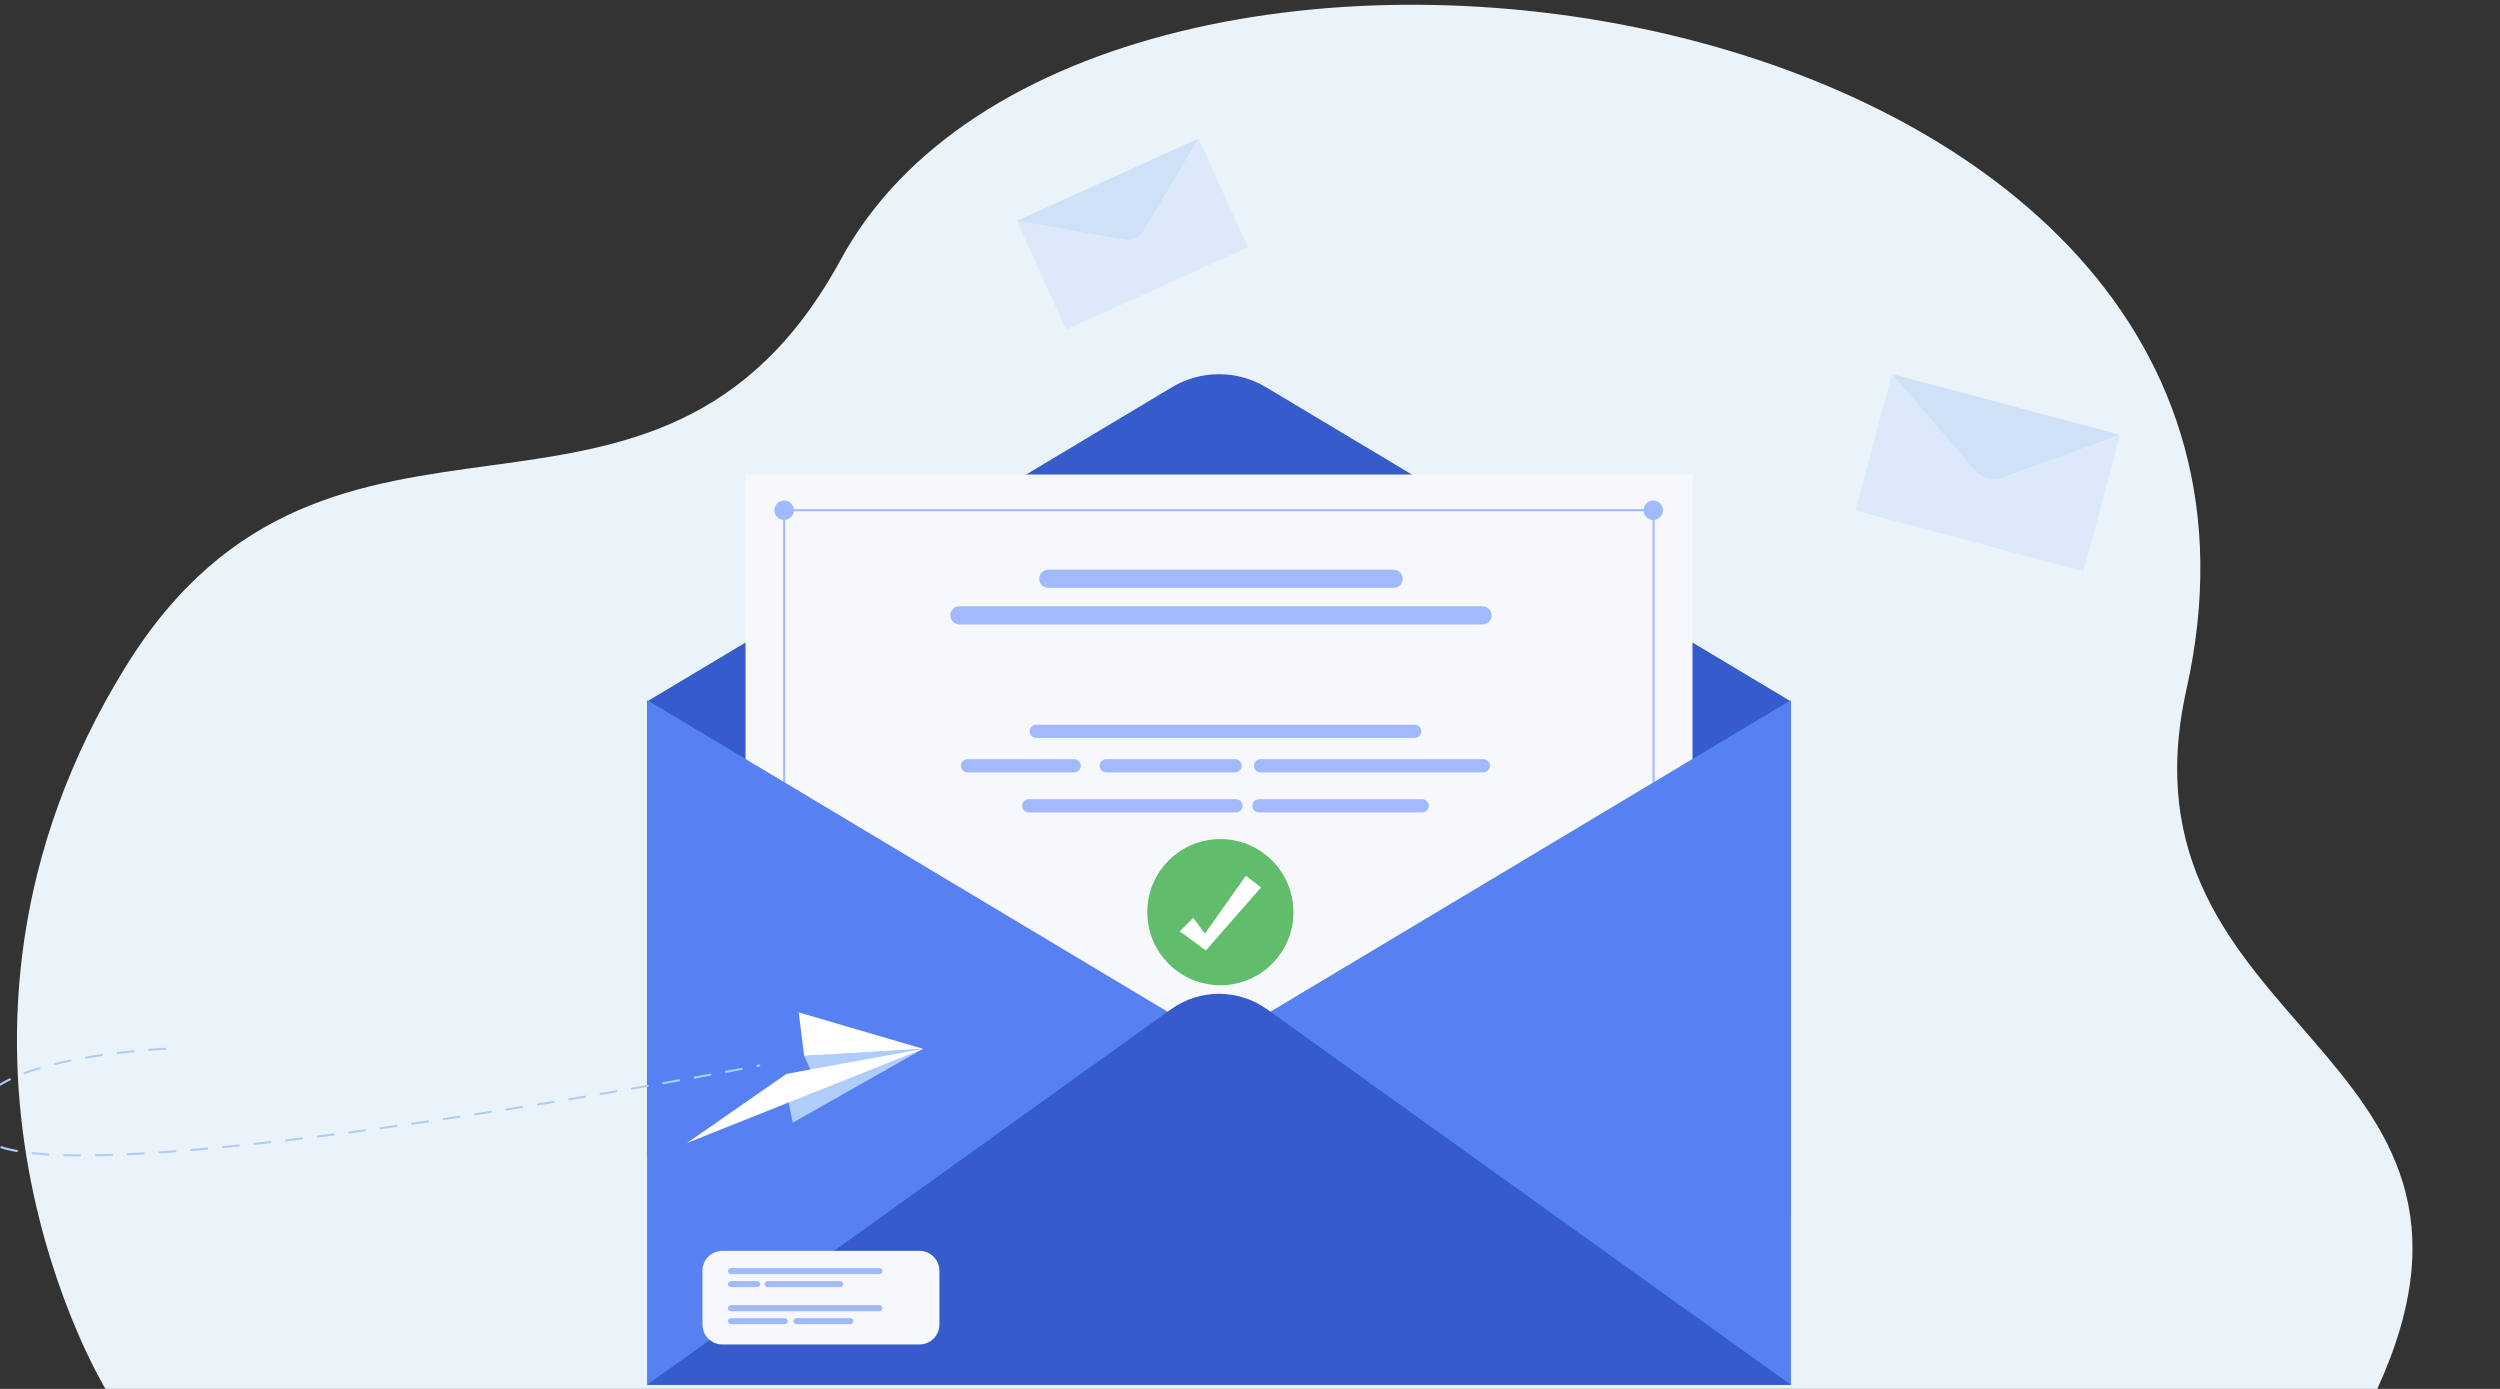 <svg xmlns="http://www.w3.org/2000/svg" xml:space="preserve" width="143.999" height="80" style="shape-rendering:geometricPrecision;text-rendering:geometricPrecision;image-rendering:optimizeQuality;fill-rule:evenodd;clip-rule:evenodd" viewBox="0 0 3809.98 2116.66"><rect x="0" y="0" width="3809.98" height="2116.66" fill="#333333" stroke="none"/><defs><style>.fil3{fill:#355cca;fill-rule:nonzero}.fil2,.fil5,.fil8,.fil9{fill:#a1baff;fill-rule:nonzero}.fil8,.fil9{fill:#afcdfb}.fil8{fill:#cee1f6}.fil10,.fil4,.fil7{fill:#dce9fb;fill-rule:nonzero}.fil10,.fil4{fill:#f7f8fc}.fil10{fill:#fff}</style></defs><g id="Layer_x0020_1"><path d="M160.88 2116.85s-323.29-528.52 30.53-1100.7c313.93-507.68 809.25-103.99 1089.92-620.58 382.74-704.48 2292.85-429.36 2050.92 654.5-117.06 524.52 531.3 543.58 290.14 1067.89l-3461.51-1.11z" style="fill:#ebf3fa;fill-rule:nonzero"/><path d="M2500.8 1101.38s-61.81 40-70.79 117.81l10.67 1.63s23.9-79.55 59.98-108.98c36.07-29.44.14-10.46.14-10.46z" style="fill:#82b378;fill-rule:nonzero"/><path class="fil2" d="M2204.6 962.44s-61.95 94.09-26.63 208.64l15.94-4.29s-15.47-126.16 16.95-189.61c32.41-63.45-6.26-14.74-6.26-14.74zM1511.16 1021.65s56.49 110.62 3.9 231.86l-16.95-6.63s32.25-136.37 4.41-209.84c-27.84-73.46 8.64-15.39 8.64-15.39z"/><path class="fil3" d="m986.12 1069.04 799.99-478.93c44.11-26.42 99.18-26.42 143.3 0l800.01 478.93v780.59l-1743.3-87.4v-693.19z"/><path class="fil4" d="M1136.18 1970.37h1443.17V723.18H1136.18z"/><path class="fil2" d="M1180.23 777.6c0-8.2 6.64-14.84 14.83-14.84 8.2 0 14.85 6.64 14.85 14.84 0 8.19-6.65 14.83-14.85 14.83-8.19 0-14.83-6.64-14.83-14.83z"/><path class="fil5" d="M2504.74 777.6c0-8.2 6.64-14.84 14.83-14.84 8.2 0 14.85 6.64 14.85 14.84 0 8.19-6.65 14.83-14.85 14.83-8.19 0-14.83-6.64-14.83-14.83z"/><path class="fil5" d="M1195.06 779.21h1324.51v-3.23H1195.06z"/><path class="fil5" d="M1193.45 2096.2h3.22V771.7h-3.22zM2518.48 2096.2h3.22V771.7h-3.22z"/><path style="fill:#5781f2;fill-rule:nonzero" d="M2729.42 1066.89v1043.66H986.12V1066.89l871.64 521.84z"/><path class="fil3" d="m986.12 2110.55 798.47-572.45c43.74-31.36 102.6-31.36 146.34 0l798.49 572.45H986.12z"/><path class="fil2" d="M2123.86 895.97h-526.18c-7.64 0-13.89-6.25-13.89-13.89 0-7.65 6.25-13.9 13.89-13.9h526.18c7.64 0 13.9 6.25 13.9 13.9 0 7.64-6.26 13.89-13.9 13.89zM2259.39 951.7h-797.24c-7.64 0-13.9-6.25-13.9-13.89 0-7.64 6.26-13.89 13.9-13.89h797.24c7.65 0 13.9 6.25 13.9 13.89 0 7.64-6.25 13.89-13.9 13.89zM2156.01 1124.58h-576.84c-5.53 0-10.05-4.52-10.05-10.05 0-5.52 4.52-10.05 10.05-10.05h576.84c5.52 0 10.05 4.53 10.05 10.05 0 5.53-4.53 10.05-10.05 10.05zM1637.09 1177.08h-162.65c-5.52 0-10.05-4.53-10.05-10.06 0-5.52 4.53-10.05 10.05-10.05h162.65c5.53 0 10.05 4.53 10.05 10.05 0 5.53-4.52 10.06-10.05 10.06zM1882.39 1177.08h-196.51c-5.52 0-10.04-4.53-10.04-10.06 0-5.52 4.52-10.05 10.04-10.05h196.51c5.52 0 10.05 4.53 10.05 10.05 0 5.53-4.53 10.06-10.05 10.06zM2260.73 1177.08h-339.7c-5.52 0-10.05-4.53-10.05-10.06 0-5.52 4.53-10.05 10.05-10.05h339.7c5.52 0 10.05 4.53 10.05 10.05 0 5.53-4.53 10.06-10.05 10.06zM1883.68 1238.11h-315.96c-5.53 0-10.04-4.52-10.04-10.06 0-5.52 4.51-10.05 10.04-10.05h315.96c5.52 0 10.05 4.53 10.05 10.05 0 5.54-4.53 10.06-10.05 10.06zM2167.45 1238.11h-248.86c-5.52 0-10.04-4.52-10.04-10.06 0-5.52 4.52-10.05 10.04-10.05h248.86c5.52 0 10.05 4.53 10.05 10.05 0 5.54-4.53 10.06-10.05 10.06z"/><path class="fil7" d="m1624.8 502.34-75.15-165.81 162.37 28.62c1.78.32 3.57.48 5.34.48 10.72 0 20.84-5.63 26.44-15.07L1826.6 211l75.15 165.8-276.95 125.54z"/><path class="fil8" d="M1717.36 365.63c-1.77 0-3.56-.16-5.34-.48l-162.37-28.62L1826.6 211l-82.8 139.56a30.767 30.767 0 0 1-26.44 15.07z"/><path class="fil7" d="m3175.38 870.84-347.73-92.79 55.57-208.17 127.16 147.98a36.477 36.477 0 0 0 27.62 12.68c4.19 0 8.38-.72 12.45-2.2l180.5-65.67-55.57 208.17z"/><path class="fil8" d="M3038 730.54c-10.4 0-20.55-4.48-27.62-12.68l-127.16-147.98 347.73 92.79-180.5 65.67c-4.07 1.48-8.26 2.2-12.45 2.2z"/><path class="fil9" d="M227.54 1601.6c-.83 0-1.54-.65-1.6-1.49-.07-.9.59-1.67 1.48-1.74 14.99-1.15 24.32-1.56 24.41-1.56.89-.07 1.64.67 1.68 1.55.04.9-.66 1.64-1.55 1.68-.09 0-9.37.39-24.29 1.54l-.13.02zm-48.31 4.76c-.8 0-1.5-.58-1.6-1.41-.11-.89.52-1.69 1.41-1.8 7.95-.95 16.08-1.85 24.16-2.65.88-.07 1.67.56 1.76 1.45.09.88-.56 1.68-1.45 1.76-8.05.8-16.16 1.69-24.08 2.65h-.2zm-48.02 6.98c-.77 0-1.45-.54-1.59-1.33a1.61 1.61 0 0 1 1.32-1.86c7.74-1.33 15.81-2.61 24.01-3.8.89-.14 1.7.49 1.83 1.36.12.88-.49 1.71-1.37 1.84-8.17 1.17-16.21 2.45-23.92 3.78l-.28.01zm-47.51 9.81a1.62 1.62 0 0 1-.39-3.19c7.54-1.85 15.53-3.64 23.74-5.32.88-.17 1.73.39 1.9 1.26.18.87-.38 1.72-1.25 1.9a605.85 605.85 0 0 0-23.62 5.3c-.13.03-.26.05-.38.05zm1070.49 2.93c-.75 0-1.44-.54-1.58-1.31-.17-.88.4-1.72 1.27-1.89 1.64-.31 2.58-.49 2.77-.52.95-.22 1.97.55 1.97 1.57 0 1.33-.15 1.36-4.13 2.12l-.3.03zm-47.84 8.97c-.75 0-1.44-.55-1.58-1.32-.15-.87.42-1.71 1.29-1.88 9.11-1.68 17.1-3.17 23.91-4.44.87-.17 1.71.4 1.87 1.29.17.87-.4 1.71-1.29 1.88-6.8 1.27-14.79 2.76-23.9 4.44l-.3.03zm-1069.07 2.09c-.65 0-1.27-.39-1.51-1.05-.31-.83.12-1.76.95-2.08 7.15-2.66 14.92-5.24 23.11-7.7.85-.25 1.75.24 2 1.1.26.85-.23 1.75-1.08 2-8.12 2.43-15.82 4.99-22.9 7.63-.19.07-.38.1-.57.1zm1021.32 6.64c-.77 0-1.44-.54-1.58-1.33-.17-.87.42-1.71 1.29-1.88 8.42-1.51 16.4-2.97 23.87-4.33.89-.17 1.73.42 1.88 1.29.16.88-.42 1.72-1.29 1.88-7.48 1.37-15.46 2.82-23.89 4.35l-.28.02zm-47.75 8.54c-.77 0-1.44-.54-1.58-1.33-.16-.88.41-1.71 1.3-1.86 8.24-1.48 16.2-2.89 23.87-4.25.88-.17 1.72.42 1.87 1.3.15.87-.42 1.71-1.3 1.87-7.67 1.37-15.64 2.79-23.88 4.24l-.28.03zm-1016.8 6.42c-.51 0-1.01-.25-1.33-.7-.51-.73-.33-1.72.4-2.24 6.09-4.25 13.21-8.37 21.16-12.24.8-.39 1.76-.07 2.15.74.39.8.06 1.77-.74 2.15-7.79 3.81-14.76 7.83-20.72 12-.29.19-.61.29-.92.29zm969.03 1.95c-.77 0-1.44-.56-1.58-1.35-.16-.86.43-1.71 1.32-1.86 8.14-1.41 16.1-2.8 23.87-4.16.89-.14 1.71.43 1.87 1.31.15.87-.44 1.72-1.31 1.87-7.76 1.36-15.73 2.75-23.89 4.16l-.28.03zm-47.76 8.19a1.6 1.6 0 0 1-1.59-1.35c-.15-.87.44-1.69 1.32-1.85 8.1-1.37 16.06-2.73 23.89-4.08a1.6 1.6 0 0 1 1.85 1.32c.15.88-.43 1.71-1.32 1.87-7.81 1.34-15.78 2.7-23.89 4.07l-.26.02zm-47.8 8.03c-.78 0-1.46-.56-1.59-1.34-.15-.89.45-1.71 1.32-1.87 8.08-1.33 16.05-2.66 23.91-3.98a1.6 1.6 0 0 1 1.85 1.32c.15.88-.44 1.71-1.32 1.86-7.86 1.32-15.83 2.65-23.91 3.99l-.26.02zm-47.82 7.84c-.78 0-1.46-.56-1.59-1.35-.15-.88.45-1.71 1.33-1.85 8.05-1.3 16.02-2.61 23.91-3.89.88-.16 1.71.44 1.85 1.31.15.89-.45 1.71-1.33 1.87-7.89 1.29-15.86 2.59-23.91 3.9l-.26.01zm-47.85 7.67c-.78 0-1.46-.56-1.59-1.36-.14-.88.46-1.71 1.34-1.85 8.04-1.26 16.01-2.54 23.93-3.8.87-.14 1.7.45 1.84 1.33.14.88-.46 1.71-1.34 1.85-7.91 1.26-15.89 2.54-23.92 3.82l-.26.01zm-806.16 3.79-.32-.03a1.622 1.622 0 0 1-1.26-1.89c1.55-7.7 5.19-15.12 10.81-22.05.56-.68 1.58-.79 2.27-.23s.8 1.58.24 2.27c-5.29 6.52-8.71 13.46-10.16 20.64-.15.77-.82 1.29-1.58 1.29zm758.29 3.67c-.78 0-1.47-.56-1.59-1.36-.14-.89.47-1.71 1.35-1.84 8.02-1.23 16-2.48 23.93-3.71.88-.13 1.71.46 1.84 1.34.14.89-.46 1.71-1.34 1.85-7.93 1.24-15.92 2.47-23.94 3.7l-.25.02zm-47.9 7.26a1.613 1.613 0 0 1-.24-3.21c8.01-1.19 16-2.4 23.95-3.6.89-.13 1.7.48 1.84 1.36.13.88-.48 1.69-1.35 1.83-7.96 1.21-15.95 2.4-23.97 3.59l-.23.03zm-47.94 7.01c-.79 0-1.48-.57-1.6-1.37-.12-.89.49-1.7 1.37-1.84 8.01-1.15 16-2.3 23.97-3.48.88-.14 1.7.48 1.83 1.38.13.87-.48 1.69-1.37 1.82-7.97 1.16-15.96 2.33-23.97 3.48l-.23.01zm-47.97 6.79c-.8 0-1.49-.59-1.6-1.41-.12-.88.49-1.69 1.38-1.8 8-1.11 16-2.23 23.98-3.36.87-.14 1.7.48 1.82 1.37.13.88-.48 1.71-1.37 1.82-7.99 1.13-15.99 2.26-23.99 3.36l-.22.02zm-48.08 6.5c-.8 0-1.49-.6-1.6-1.4-.11-.9.51-1.7 1.39-1.82 8-1.06 16.01-2.12 24.02-3.21.89-.11 1.69.5 1.81 1.38.12.89-.5 1.7-1.38 1.81-8.01 1.1-16.03 2.16-24.03 3.21l-.21.03zm-47.94 6.16c-.8 0-1.49-.59-1.6-1.4-.11-.89.52-1.7 1.41-1.82 7.96-.99 15.94-2 23.94-3.03.88-.1 1.69.51 1.81 1.4.11.88-.51 1.69-1.4 1.8-8 1.03-15.99 2.05-23.95 3.05h-.21zm-48.09 5.84c-.81 0-1.51-.61-1.6-1.43-.11-.88.53-1.68 1.41-1.79 7.99-.94 16-1.89 24.05-2.86.88-.11 1.69.52 1.79 1.4.11.88-.52 1.7-1.4 1.8-8.05.98-16.07 1.93-24.06 2.87l-.19.01zm-455.76.37c-.33 0-.66-.1-.94-.31-4.68-3.41-8.05-7.25-10.03-11.44-1.45-3.07-2.66-6.14-3.59-9.13a1.62 1.62 0 0 1 1.06-2.02c.85-.26 1.76.21 2.02 1.07.89 2.84 2.04 5.77 3.43 8.69 1.74 3.7 4.77 7.14 9.01 10.22.71.53.87 1.54.35 2.26-.32.43-.81.66-1.31.66zm407.61 5.06c-.81 0-1.51-.62-1.6-1.44-.1-.89.55-1.69 1.43-1.78 7.98-.86 16.01-1.76 24.07-2.67.89-.08 1.69.55 1.79 1.43.1.88-.54 1.68-1.43 1.78-8.07.91-16.1 1.79-24.08 2.67l-.18.01zm-48.2 4.93c-.82 0-1.52-.61-1.6-1.44-.09-.9.56-1.68 1.45-1.77 7.97-.77 16.01-1.58 24.1-2.41.88-.07 1.67.55 1.77 1.45.09.88-.56 1.66-1.44 1.76-8.1.83-16.14 1.64-24.12 2.41h-.16zm-48.25 4.39c-.83 0-1.54-.64-1.61-1.48a1.6 1.6 0 0 1 1.47-1.74c7.97-.68 16.01-1.38 24.13-2.12a1.622 1.622 0 0 1 .29 3.23c-8.13.72-16.18 1.44-24.15 2.1l-.13.01zm-265.84 1.49-.28-.03c-8.91-1.6-16.89-3.5-23.73-5.68a1.605 1.605 0 0 1-1.04-2.02c.27-.85 1.18-1.33 2.02-1.05 6.71 2.13 14.55 4.01 23.32 5.58.87.16 1.46 1 1.3 1.87-.14.78-.82 1.33-1.59 1.33zm217.52 2.19c-.84 0-1.55-.65-1.61-1.5-.06-.9.61-1.66 1.5-1.73 7.95-.53 16-1.12 24.16-1.74.88-.07 1.66.61 1.73 1.49.06.88-.6 1.67-1.49 1.74-8.16.61-16.23 1.19-24.18 1.74h-.11zm-48.39 2.77c-.85 0-1.57-.67-1.61-1.53a1.62 1.62 0 0 1 1.54-1.69c7.76-.35 15.9-.79 24.18-1.26.89-.02 1.65.63 1.71 1.52.04.89-.63 1.66-1.52 1.7-8.3.48-16.44.91-24.22 1.26h-.08zm-121.05.37h-.1c-8.53-.52-16.67-1.18-24.18-1.98-.89-.1-1.53-.9-1.44-1.78.1-.88.89-1.53 1.77-1.43 7.48.8 15.57 1.46 24.05 1.96.89.06 1.56.83 1.51 1.71-.05.86-.76 1.52-1.61 1.52zm72.61 1.22c-.88 0-1.6-.71-1.61-1.59-.02-.9.69-1.62 1.58-1.64 7.75-.14 15.89-.34 24.21-.62.92-.06 1.63.68 1.66 1.56.03.9-.67 1.64-1.56 1.67-8.33.28-16.49.48-24.25.62h-.03zm-24.23.18h-.01c-8.4-.03-16.55-.14-24.23-.35-.9-.03-1.6-.77-1.57-1.67.02-.88.74-1.58 1.65-1.56 7.66.21 15.79.33 24.16.35a1.615 1.615 0 0 1 0 3.23zM1208.11 1711.05l198.74-112.62-181.29 10.71 13.99 30.62-37.45 41.48z"/><path class="fil10" d="m1406.85 1598.43-208.26 38.16-151.68 105.35zM1225.56 1609.14l181.29-10.71-189.64-55.58z"/><path class="fil4" d="M1401.27 2048.94h-300.35c-16.79 0-30.39-13.6-30.39-30.38v-81.91c0-16.77 13.6-30.37 30.39-30.37h300.35c16.78 0 30.37 13.6 30.37 30.37v81.91c0 16.78-13.59 30.38-30.37 30.38z"/><path class="fil5" d="M1340.17 1941.74h-226.24c-2.54 0-4.6-2.06-4.6-4.58 0-2.53 2.06-4.6 4.6-4.6h226.24c2.52 0 4.6 2.07 4.6 4.6 0 2.52-2.08 4.58-4.6 4.58zM1154.05 1961.57h-40.12c-2.54 0-4.6-2.08-4.6-4.6 0-2.52 2.06-4.6 4.6-4.6h40.12c2.53 0 4.59 2.08 4.59 4.6 0 2.52-2.06 4.6-4.59 4.6zM1280.46 1961.57h-110.55c-2.53 0-4.6-2.08-4.6-4.6 0-2.52 2.07-4.6 4.6-4.6h110.55c2.52 0 4.58 2.08 4.58 4.6 0 2.52-2.06 4.6-4.58 4.6zM1340.17 1998.26h-226.24c-2.54 0-4.6-2.08-4.6-4.6 0-2.52 2.06-4.6 4.6-4.6h226.24c2.52 0 4.6 2.08 4.6 4.6 0 2.52-2.08 4.6-4.6 4.6zM1196.04 2018.07h-82.11c-2.54 0-4.6-2.08-4.6-4.6 0-2.52 2.06-4.6 4.6-4.6h82.11c2.53 0 4.59 2.08 4.59 4.6 0 2.52-2.06 4.6-4.59 4.6zM1295.95 2018.07h-82.12c-2.52 0-4.58-2.08-4.58-4.6 0-2.52 2.06-4.6 4.58-4.6h82.12c2.54 0 4.6 2.08 4.6 4.6 0 2.52-2.06 4.6-4.6 4.6z"/><path d="M1971.18 1390.11c0 61.5-49.86 111.36-111.36 111.36-61.51 0-111.36-49.86-111.36-111.36s49.85-111.36 111.36-111.36c61.5 0 111.36 49.86 111.36 111.36z" style="fill:#61bd6b"/><path style="fill:#fff" d="m1898.8 1334.47-62.58 88.41-17.67-24.12-20.61 20.61 32.49 23.81 7.27 5.33 5.32-6.08 78.67-89.92z"/></g></svg>